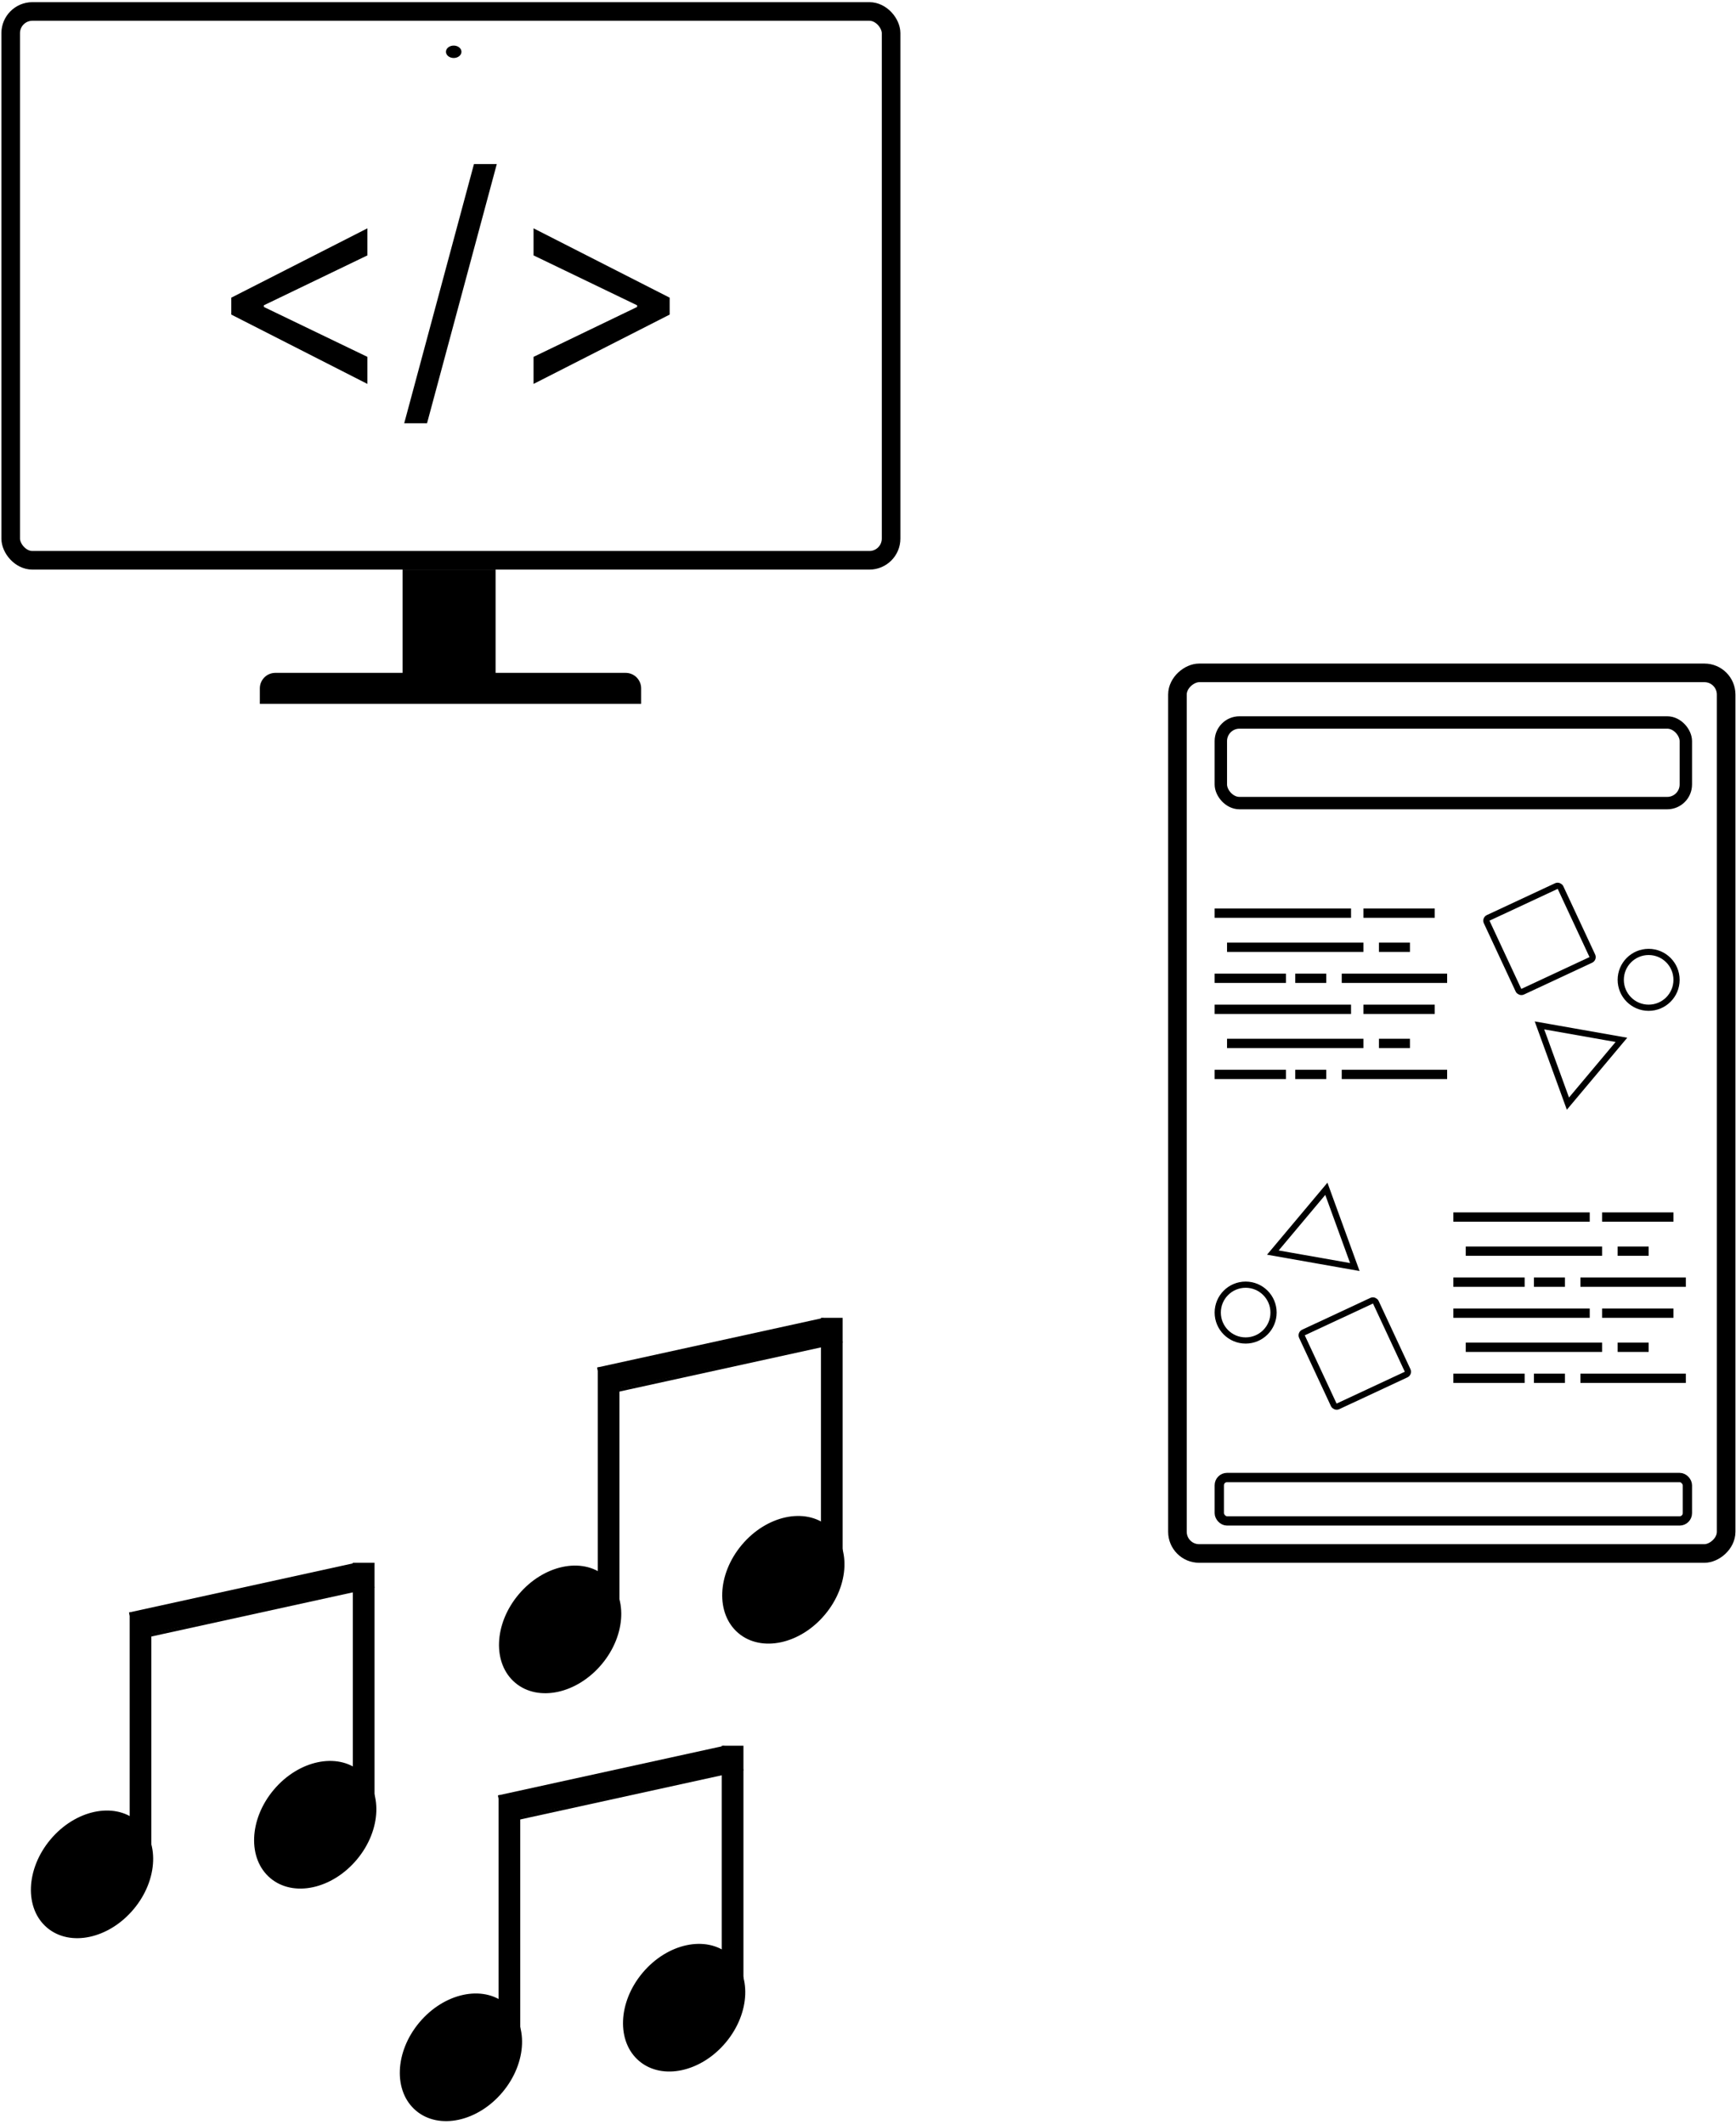 <svg width="560" height="685" viewBox="0 0 560 685" fill="none" xmlns="http://www.w3.org/2000/svg">
<rect x="393.32" y="476.5" width="151" height="14" rx="2.5" stroke="black" stroke-width="3"/>
<line x1="509.82" y1="444.5" x2="543.82" y2="444.5" stroke="black" stroke-width="3"/>
<line x1="494.82" y1="444.5" x2="504.82" y2="444.5" stroke="black" stroke-width="3"/>
<line x1="468.82" y1="444.5" x2="491.82" y2="444.5" stroke="black" stroke-width="3"/>
<line x1="468.82" y1="423.5" x2="512.82" y2="423.5" stroke="black" stroke-width="3"/>
<line x1="516.82" y1="423.5" x2="539.82" y2="423.5" stroke="black" stroke-width="3"/>
<line x1="472.82" y1="434.5" x2="516.82" y2="434.5" stroke="black" stroke-width="3"/>
<line x1="521.82" y1="434.5" x2="531.82" y2="434.5" stroke="black" stroke-width="3"/>
<line x1="509.82" y1="413.5" x2="543.82" y2="413.5" stroke="black" stroke-width="3"/>
<line x1="494.82" y1="413.5" x2="504.82" y2="413.5" stroke="black" stroke-width="3"/>
<line x1="468.82" y1="413.5" x2="491.82" y2="413.5" stroke="black" stroke-width="3"/>
<line x1="468.82" y1="392.5" x2="512.82" y2="392.5" stroke="black" stroke-width="3"/>
<line x1="516.82" y1="392.5" x2="539.82" y2="392.5" stroke="black" stroke-width="3"/>
<line x1="472.82" y1="403.5" x2="516.82" y2="403.5" stroke="black" stroke-width="3"/>
<line x1="521.82" y1="403.5" x2="531.82" y2="403.5" stroke="black" stroke-width="3"/>
<line x1="432.82" y1="346.5" x2="466.82" y2="346.5" stroke="black" stroke-width="3"/>
<line x1="417.82" y1="346.5" x2="427.82" y2="346.5" stroke="black" stroke-width="3"/>
<line x1="391.82" y1="346.5" x2="414.82" y2="346.5" stroke="black" stroke-width="3"/>
<line x1="391.82" y1="325.5" x2="435.82" y2="325.5" stroke="black" stroke-width="3"/>
<line x1="439.82" y1="325.5" x2="462.82" y2="325.5" stroke="black" stroke-width="3"/>
<line x1="395.82" y1="336.5" x2="439.82" y2="336.5" stroke="black" stroke-width="3"/>
<line x1="444.82" y1="336.5" x2="454.82" y2="336.5" stroke="black" stroke-width="3"/>
<line x1="432.82" y1="315.5" x2="466.82" y2="315.5" stroke="black" stroke-width="3"/>
<line x1="417.82" y1="315.5" x2="427.82" y2="315.5" stroke="black" stroke-width="3"/>
<line x1="391.82" y1="315.5" x2="414.82" y2="315.5" stroke="black" stroke-width="3"/>
<line x1="391.82" y1="294.5" x2="435.82" y2="294.5" stroke="black" stroke-width="3"/>
<line x1="439.82" y1="294.5" x2="462.82" y2="294.5" stroke="black" stroke-width="3"/>
<line x1="395.82" y1="305.5" x2="439.82" y2="305.5" stroke="black" stroke-width="3"/>
<line x1="444.82" y1="305.5" x2="454.82" y2="305.5" stroke="black" stroke-width="3"/>
<rect x="454.491" y="442.873" width="26.282" height="26.282" rx="1" transform="rotate(155 454.491 442.873)" stroke="black" stroke-width="2"/>
<circle cx="401.82" cy="423.309" r="9" transform="rotate(-180 401.82 423.309)" stroke="black" stroke-width="2"/>
<path d="M427.857 383.39L437.039 408.618L410.6 403.956L427.857 383.39Z" stroke="black" stroke-width="2"/>
<rect x="479.149" y="296.436" width="26.282" height="26.282" rx="1" transform="rotate(-25 479.149 296.436)" stroke="black" stroke-width="2"/>
<circle cx="531.82" cy="316" r="9" stroke="black" stroke-width="2"/>
<path d="M505.783 355.919L496.601 330.691L523.04 335.353L505.783 355.919Z" stroke="black" stroke-width="2"/>
<rect x="393.82" y="233" width="150" height="26" rx="6" stroke="black" stroke-width="4"/>
<rect x="379.82" y="501" width="284" height="177" rx="7" transform="rotate(-90 379.82 501)" stroke="black" stroke-width="6"/>
<rect x="3.45" y="3.697" width="284" height="177" rx="7" stroke="black" stroke-width="6"/>
<rect x="129.864" y="183.695" width="30" height="34" fill="black"/>
<path d="M83.82 222C83.82 219.239 86.058 217 88.82 217H201.82C204.581 217 206.82 219.239 206.82 222V227H83.82V222Z" fill="black"/>
<ellipse cx="146.357" cy="16.701" rx="2.5" ry="2" fill="black"/>
<path d="M74.611 101.455V96L118.52 73.636V82.364L84.838 98.591L85.111 98.046V99.409L84.838 98.864L118.52 115.091V123.818L74.611 101.455ZM160.256 52.909L137.756 136.5H130.392L152.892 52.909H160.256ZM216.02 101.455L172.111 123.818V115.091L205.793 98.864L205.52 99.409V98.046L205.793 98.591L172.111 82.364V73.636L216.02 96V101.455Z" fill="black"/>
<ellipse cx="101.688" cy="588.485" rx="17.5" ry="22.5" transform="rotate(40 101.688 588.485)" fill="black"/>
<line x1="117.32" y1="584" x2="117.32" y2="504" stroke="black" stroke-width="7"/>
<ellipse cx="29.688" cy="604.485" rx="17.5" ry="22.5" transform="rotate(40 29.688 604.485)" fill="black"/>
<line x1="45.32" y1="600" x2="45.32" y2="520" stroke="black" stroke-width="7"/>
<line x1="47.713" y1="527.512" x2="120.713" y2="511.512" stroke="black"/>
<line x1="41.713" y1="520.512" x2="114.713" y2="504.512" stroke="black"/>
<rect x="43.82" y="519.974" width="72.986" height="7.794" transform="rotate(-12.297 43.82 519.974)" fill="black"/>
<ellipse cx="220.688" cy="647.485" rx="17.5" ry="22.5" transform="rotate(40 220.688 647.485)" fill="black"/>
<line x1="236.32" y1="643" x2="236.32" y2="563" stroke="black" stroke-width="7"/>
<ellipse cx="148.688" cy="663.485" rx="17.5" ry="22.5" transform="rotate(40 148.688 663.485)" fill="black"/>
<line x1="164.32" y1="659" x2="164.32" y2="579" stroke="black" stroke-width="7"/>
<line x1="166.713" y1="586.512" x2="239.713" y2="570.512" stroke="black"/>
<line x1="160.713" y1="579.512" x2="233.713" y2="563.512" stroke="black"/>
<rect x="162.82" y="578.974" width="72.986" height="7.794" transform="rotate(-12.297 162.82 578.974)" fill="black"/>
<ellipse cx="252.688" cy="509.485" rx="17.5" ry="22.5" transform="rotate(40 252.688 509.485)" fill="black"/>
<line x1="268.32" y1="505" x2="268.32" y2="425" stroke="black" stroke-width="7"/>
<ellipse cx="180.688" cy="525.485" rx="17.5" ry="22.5" transform="rotate(40 180.688 525.485)" fill="black"/>
<line x1="196.32" y1="521" x2="196.32" y2="441" stroke="black" stroke-width="7"/>
<line x1="198.713" y1="448.512" x2="271.713" y2="432.512" stroke="black"/>
<line x1="192.713" y1="441.512" x2="265.713" y2="425.512" stroke="black"/>
<rect x="194.82" y="440.974" width="72.986" height="7.794" transform="rotate(-12.297 194.82 440.974)" fill="black"/>
</svg>
